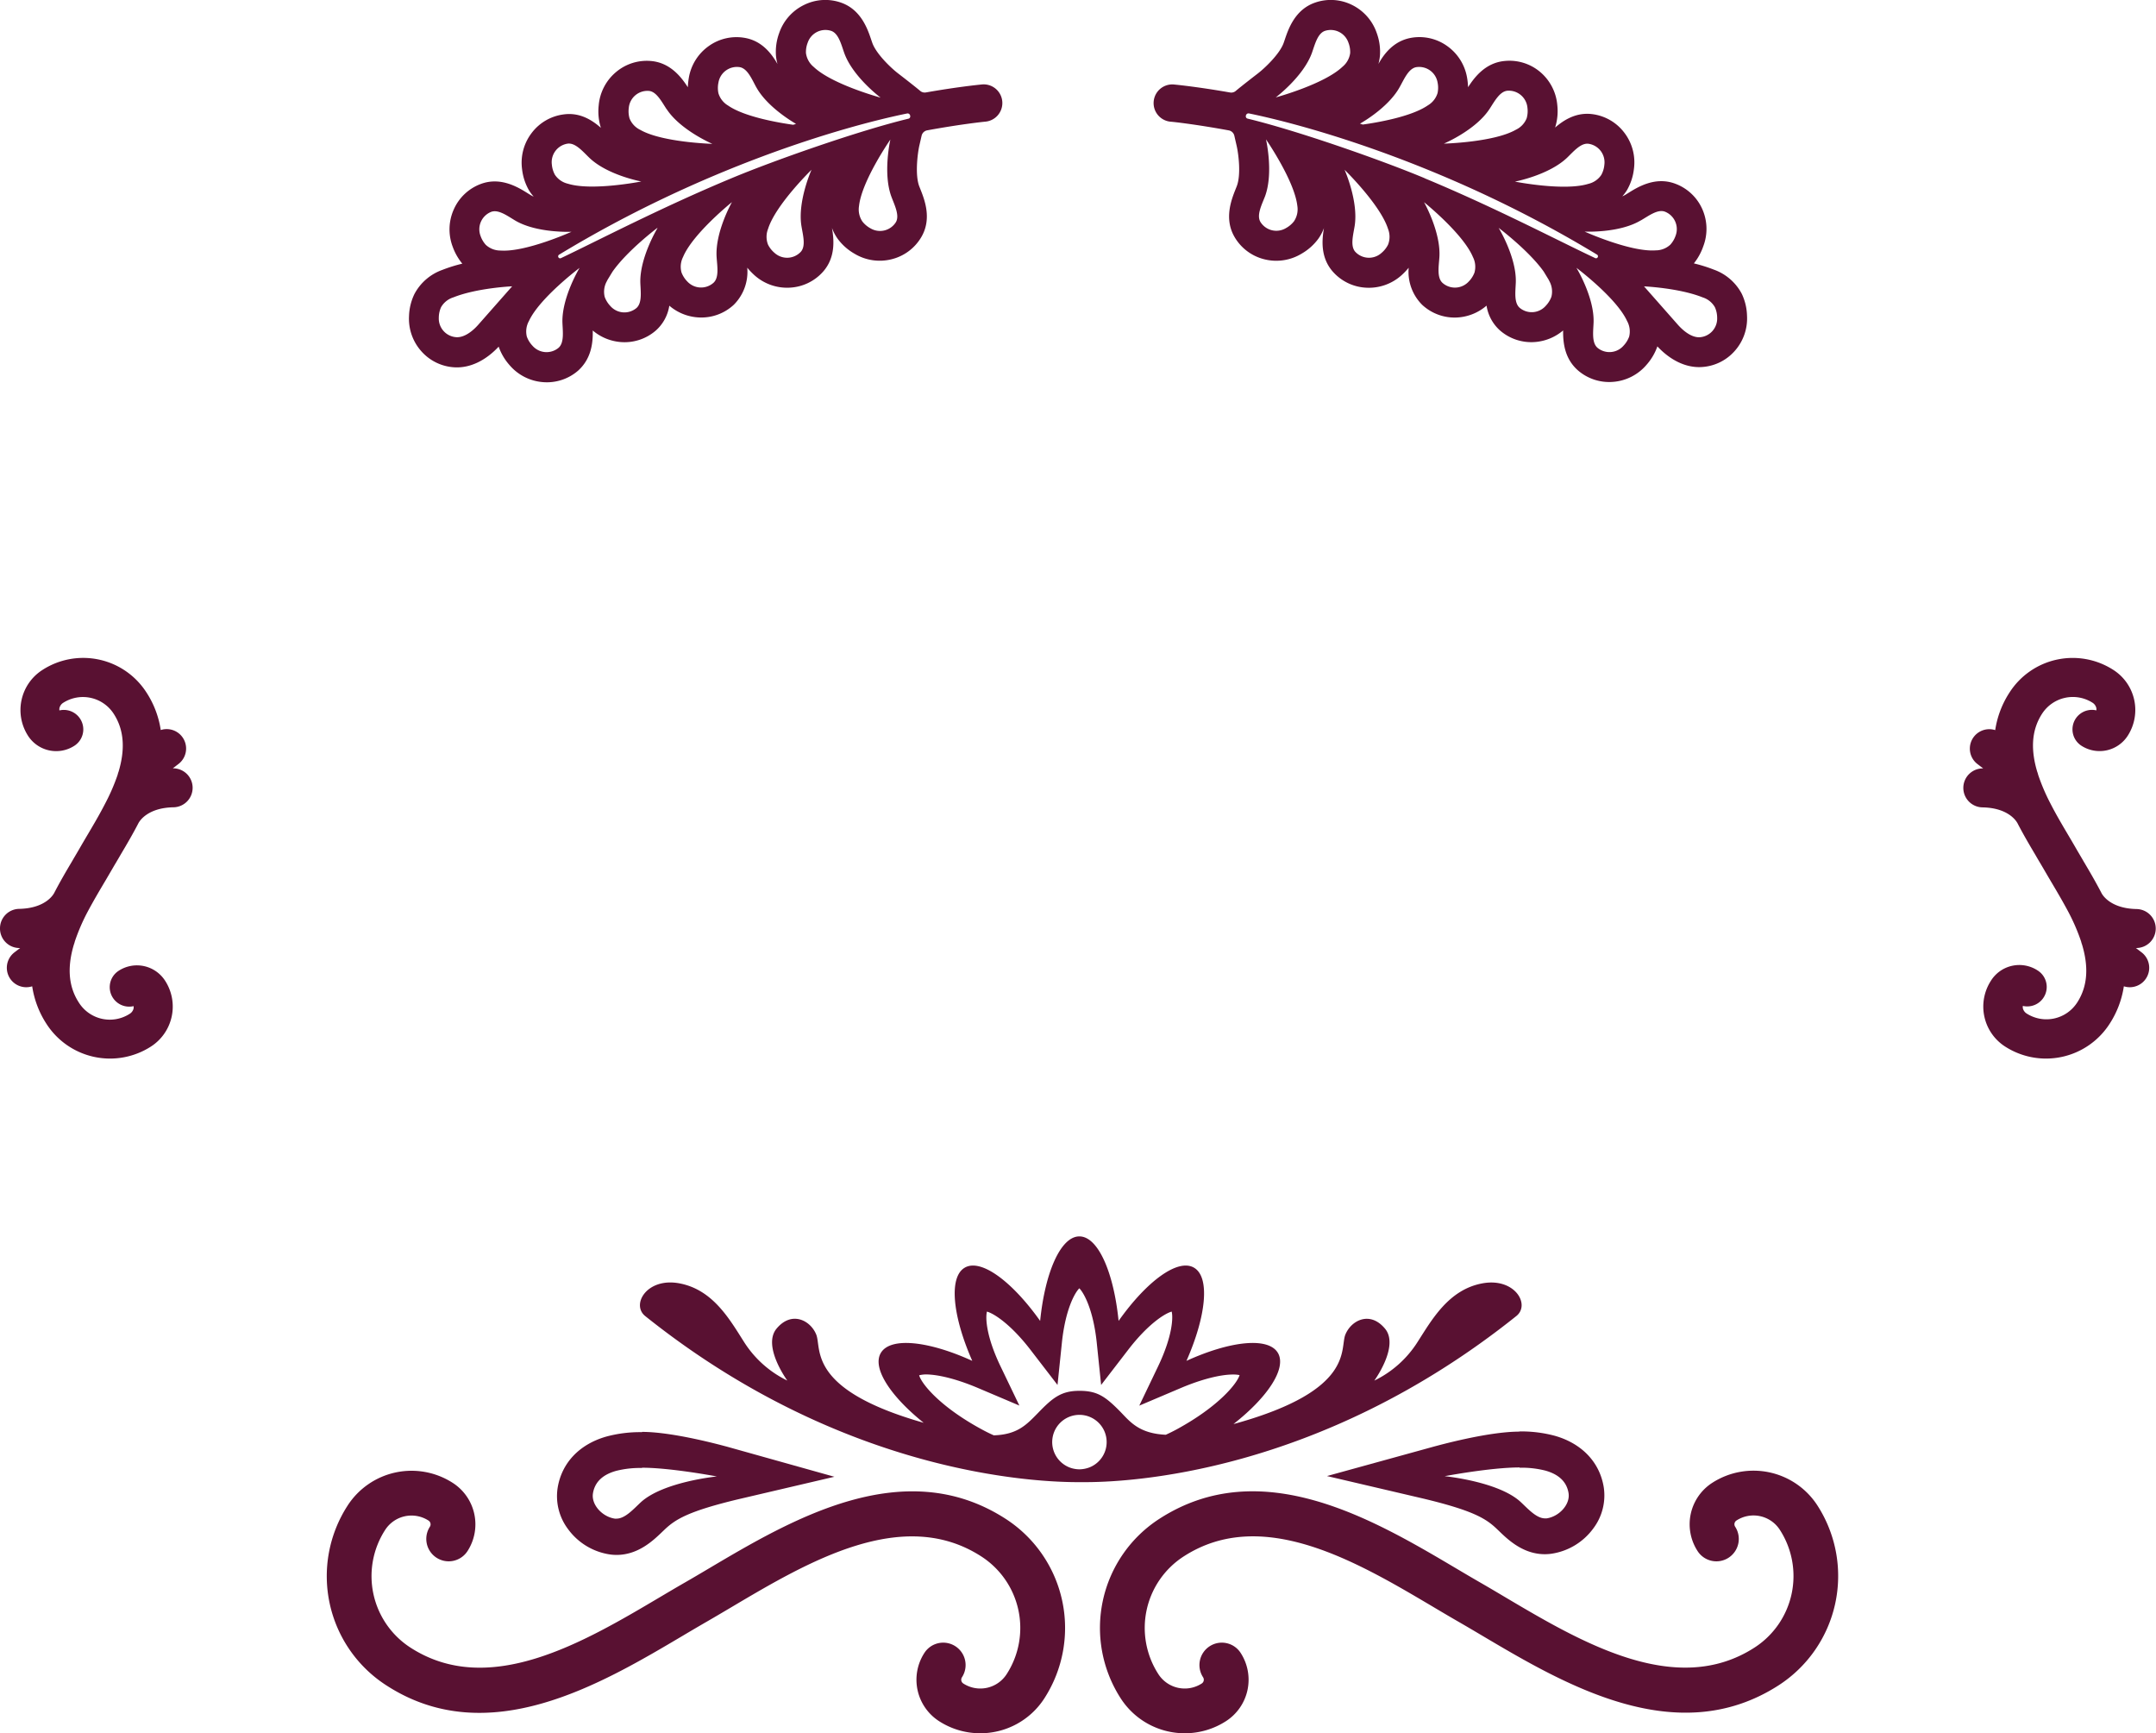 <svg xmlns="http://www.w3.org/2000/svg" viewBox="0 0 481.51 387.02"><defs><style>.cls-1{fill:#591132;}</style></defs><title>Asset 3</title><g id="Layer_2" data-name="Layer 2"><g id="Layer_2-2" data-name="Layer 2"><path class="cls-1" d="M352.39,82.68a10.64,10.64,0,0,0,7.89,2.58,10.9,10.9,0,0,0,7.46-3.82,12.34,12.34,0,0,0,2.41-4.1c2.92,3.12,6.36,4.77,9.74,4.62a10.64,10.64,0,0,0,7.5-3.56,10.9,10.9,0,0,0,2.78-7.91A12.13,12.13,0,0,0,389,65.6a11.36,11.36,0,0,0-6.22-5.39,33.62,33.62,0,0,0-4.48-1.4A12.65,12.65,0,0,0,380.4,55a10.9,10.9,0,0,0-.25-8.38A10.64,10.64,0,0,0,374.09,41c-4.45-1.64-8.36.79-10.45,2.1l-.63.39a6.32,6.32,0,0,1-.69.35,10.22,10.22,0,0,0,1-1.32,12.13,12.13,0,0,0,1.59-4.78,10.9,10.9,0,0,0-2.14-8.11,10.64,10.64,0,0,0-7.19-4.15c-3.63-.45-6.39,1.38-8.27,3a12.16,12.16,0,0,0,.49-5,10.9,10.9,0,0,0-3.86-7.44A10.64,10.64,0,0,0,336,13.62c-4.31.42-6.74,3.69-8.13,5.85a16,16,0,0,0-.22-2.12,10.9,10.9,0,0,0-4.47-7.09,10.64,10.64,0,0,0-8.1-1.8c-3.85.71-6,3.6-7.23,5.82a10.22,10.22,0,0,0,.34-1.86,12.13,12.13,0,0,0-.7-5,10.9,10.9,0,0,0-5.52-6.31A10.64,10.64,0,0,0,293.66.6c-4.48,1.57-5.94,5.93-6.73,8.27l-.24.7c-.9,2.53-4.3,5.71-5.79,6.85,0,0-3.55,2.73-4.92,3.89a1.56,1.56,0,0,1-1.27.34c-7.14-1.25-11.77-1.71-12.39-1.77a4.17,4.17,0,1,0-.78,8.3c.16,0,5.11.51,12.88,1.93a1.57,1.57,0,0,1,1.25,1.19l.53,2.31c.41,1.83,1,6.46,0,9l-.27.68c-.91,2.3-2.6,6.57-.19,10.66a10.64,10.64,0,0,0,6.66,4.95,10.9,10.9,0,0,0,8.29-1.26,12.13,12.13,0,0,0,3.76-3.36,10.21,10.21,0,0,0,1.24-2.37c-.44,2.53-.86,6.55,2,9.77a10.64,10.64,0,0,0,7.49,3.56,10.9,10.9,0,0,0,7.89-2.84,15.69,15.69,0,0,0,1.54-1.62,10.41,10.41,0,0,0,3,8.27,10.64,10.64,0,0,0,7.8,2.84A10.94,10.94,0,0,0,332,68.24a9.31,9.31,0,0,0,3,5.54,10.64,10.64,0,0,0,7.89,2.58,11,11,0,0,0,6.21-2.58C349.07,76.36,349.36,80,352.39,82.68ZM380.27,66.4A4.8,4.8,0,0,1,383,68.6a5.79,5.79,0,0,1,.5,2.31,4.18,4.18,0,0,1-3.91,4.39c-1.72.08-3.52-1.28-4.86-2.79l-7.56-8.57S375,64.29,380.27,66.4Zm-35.51-5.77,1.12,1.84.14.29a4.8,4.8,0,0,1,.47,3.48,5.79,5.79,0,0,1-1.23,2,4.18,4.18,0,0,1-5.86.49c-1.3-1.13-.95-3.61-.87-5.62.21-5.63-3.83-12.23-3.83-12.23S341.43,55.94,344.76,60.63Zm-8.12-40.37a4.18,4.18,0,0,1,4.49,3.79,5.79,5.79,0,0,1-.17,2.35,4.8,4.8,0,0,1-2.4,2.56c-4.91,2.82-16.1,3.11-16.1,3.11s7.12-3,10.21-7.75C333.77,22.65,334.93,20.43,336.64,20.26ZM316.27,15a4.18,4.18,0,0,1,4.79,3.41,5.79,5.79,0,0,1,0,2.36,4.8,4.8,0,0,1-2.18,2.76c-3.7,2.56-11.48,3.86-14.52,4.28l-.63-.2c1.76-1,6.7-4.18,8.89-8.21C313.61,17.64,314.57,15.33,316.27,15ZM293,11.8c.67-1.9,1.27-4.33,2.89-4.9a4.18,4.18,0,0,1,5.26,2.62,5.79,5.79,0,0,1,.39,2.33,4.8,4.8,0,0,1-1.72,3.06c-4.1,3.91-14.9,6.84-14.9,6.84S291.09,17.11,293,11.8Zm57,23.4c1.45-1.4,3.06-3.32,4.77-3.1a4.18,4.18,0,0,1,3.54,4.69,5.79,5.79,0,0,1-.68,2.26,4.8,4.8,0,0,1-2.9,2c-5.41,1.68-16.39-.5-16.39-.5S345.91,39.11,350,35.2Zm16.48,14c1.73-1,3.73-2.54,5.35-1.94a4.18,4.18,0,0,1,2.39,5.37,5.79,5.79,0,0,1-1.18,2,4.8,4.8,0,0,1-3.28,1.27c-5.65.41-15.85-4.19-15.85-4.19S361.61,52.1,366.44,49.21Zm-48.3-9.41c-9.56-4-28.25-10.57-39.53-13.3-.73-.18-.43-1.31.31-1.16,14.54,3,45.66,12.08,77.74,31.54a.44.44,0,0,1-.41.77C348,53.75,334,46.38,318.14,39.79ZM289,49.4a5.79,5.79,0,0,1-1.8,1.53,4.18,4.18,0,0,1-5.71-1.39c-.87-1.48.25-3.72,1-5.61,2-5.27.25-12.81.25-12.81s6.36,9.2,7,14.84A4.8,4.8,0,0,1,289,49.4Zm13.68,6.82c-1.14-1.28-.48-3.7-.15-5.69.92-5.56-2.24-12.62-2.24-12.62s8,7.8,9.71,13.21a4.8,4.8,0,0,1,0,3.51,5.79,5.79,0,0,1-1.47,1.85A4.18,4.18,0,0,1,302.68,56.22Zm19.47,6.93c-1.26-1.17-.83-3.64-.69-5.65.4-5.62-3.42-12.35-3.42-12.35s8.72,7,10.91,12.23a4.8,4.8,0,0,1,.35,3.49,5.79,5.79,0,0,1-1.29,2A4.18,4.18,0,0,1,322.15,63.15Zm34.62,14.5c-1.3-1.13-.95-3.61-.87-5.62.21-5.63-3.83-12.23-3.83-12.23s8.95,6.71,11.31,11.87a4.8,4.8,0,0,1,.47,3.48,5.79,5.79,0,0,1-1.23,2A4.18,4.18,0,0,1,356.77,77.65Z"/><path class="cls-1" d="M132.38,73.79a11,11,0,0,0,6.21,2.58,10.64,10.64,0,0,0,7.89-2.58,9.31,9.31,0,0,0,3-5.54,10.94,10.94,0,0,0,6.61,2.63,10.64,10.64,0,0,0,7.8-2.84,10.41,10.41,0,0,0,3-8.27,15.69,15.69,0,0,0,1.54,1.62,10.9,10.9,0,0,0,7.89,2.84,10.64,10.64,0,0,0,7.49-3.56c2.86-3.22,2.44-7.24,2-9.77a10.21,10.21,0,0,0,1.24,2.37,12.13,12.13,0,0,0,3.76,3.36,10.9,10.9,0,0,0,8.29,1.26,10.64,10.64,0,0,0,6.66-4.95c2.41-4.09.72-8.36-.19-10.66l-.27-.68c-.95-2.51-.4-7.14,0-9l.53-2.31a1.57,1.57,0,0,1,1.25-1.19c7.77-1.42,12.72-1.91,12.88-1.93a4.17,4.17,0,1,0-.78-8.3c-.62.06-5.26.52-12.39,1.77a1.56,1.56,0,0,1-1.27-.34c-1.37-1.16-4.92-3.89-4.92-3.89-1.49-1.13-4.89-4.32-5.79-6.85l-.24-.7c-.79-2.34-2.25-6.7-6.73-8.27a10.64,10.64,0,0,0-8.28.52A10.9,10.9,0,0,0,174,7.43a12.13,12.13,0,0,0-.7,5,10.22,10.22,0,0,0,.34,1.86c-1.27-2.22-3.38-5.12-7.23-5.82a10.64,10.64,0,0,0-8.1,1.8,10.9,10.9,0,0,0-4.47,7.09,16,16,0,0,0-.22,2.12c-1.39-2.15-3.82-5.43-8.13-5.85a10.64,10.64,0,0,0-7.92,2.47,10.9,10.9,0,0,0-3.86,7.44,12.16,12.16,0,0,0,.49,5c-1.88-1.66-4.64-3.49-8.27-3a10.64,10.64,0,0,0-7.19,4.15,10.9,10.9,0,0,0-2.14,8.11,12.13,12.13,0,0,0,1.59,4.78,10.22,10.22,0,0,0,1,1.32,6.32,6.32,0,0,1-.69-.35l-.63-.39c-2.1-1.31-6-3.74-10.45-2.1a10.64,10.64,0,0,0-6.06,5.67,10.9,10.9,0,0,0-.25,8.38,12.65,12.65,0,0,0,2.14,3.76,33.62,33.62,0,0,0-4.48,1.4,11.36,11.36,0,0,0-6.22,5.39,12.13,12.13,0,0,0-1.2,4.89,10.9,10.9,0,0,0,2.78,7.91,10.64,10.64,0,0,0,7.5,3.56c3.38.15,6.82-1.5,9.74-4.62a12.34,12.34,0,0,0,2.41,4.1,10.9,10.9,0,0,0,7.46,3.82,10.64,10.64,0,0,0,7.89-2.58C132.15,80,132.44,76.36,132.38,73.79Zm-18-9.86-7.56,8.57c-1.33,1.51-3.14,2.87-4.86,2.79A4.18,4.18,0,0,1,98,70.91a5.79,5.79,0,0,1,.5-2.31,4.8,4.8,0,0,1,2.74-2.2C106.51,64.29,114.33,63.93,114.33,63.93Zm32.46-13s-4,6.6-3.83,12.23c.08,2,.42,4.49-.87,5.62a4.18,4.18,0,0,1-5.86-.49,5.79,5.79,0,0,1-1.23-2,4.8,4.8,0,0,1,.47-3.48l.14-.29,1.12-1.84C140.09,55.94,146.79,50.9,146.79,50.9Zm2.05-26.56c3.09,4.71,10.21,7.75,10.21,7.75S147.88,31.8,143,29a4.8,4.8,0,0,1-2.4-2.56,5.79,5.79,0,0,1-.17-2.35,4.18,4.18,0,0,1,4.49-3.79C146.59,20.43,147.74,22.65,148.85,24.34Zm20-4.92c2.19,4,7.14,7.19,8.89,8.21l-.63.2c-3-.42-10.82-1.72-14.52-4.28a4.8,4.8,0,0,1-2.18-2.76,5.79,5.79,0,0,1,0-2.36A4.18,4.18,0,0,1,165.25,15C166.94,15.33,167.9,17.64,168.86,19.41Zm27.75,2.34s-10.8-2.93-14.9-6.84A4.8,4.8,0,0,1,180,11.85a5.79,5.79,0,0,1,.39-2.33,4.18,4.18,0,0,1,5.26-2.62c1.62.57,2.22,3,2.89,4.9C190.42,17.11,196.61,21.75,196.61,21.75ZM143.22,40.52s-11,2.18-16.39.5a4.8,4.8,0,0,1-2.9-2,5.79,5.79,0,0,1-.68-2.26,4.18,4.18,0,0,1,3.54-4.69c1.71-.21,3.32,1.7,4.77,3.1C135.6,39.11,143.22,40.52,143.22,40.52ZM127.63,51.75s-10.2,4.6-15.85,4.19a4.8,4.8,0,0,1-3.28-1.27,5.79,5.79,0,0,1-1.18-2,4.18,4.18,0,0,1,2.39-5.37c1.61-.59,3.62.91,5.35,1.94C119.9,52.1,127.63,51.75,127.63,51.75Zm-2.38,5.9a.44.44,0,0,1-.41-.77c32.08-19.46,63.2-28.57,77.74-31.54.74-.15,1,1,.31,1.16-11.28,2.73-30,9.32-39.53,13.3C147.56,46.38,133.47,53.75,125.25,57.65ZM191.85,46c.61-5.64,7-14.84,7-14.84s-1.73,7.54.25,12.81c.71,1.88,1.83,4.13,1,5.61a4.18,4.18,0,0,1-5.71,1.39,5.79,5.79,0,0,1-1.8-1.53A4.8,4.8,0,0,1,191.85,46ZM173,56.48a5.79,5.79,0,0,1-1.47-1.85,4.8,4.8,0,0,1,0-3.51c1.69-5.41,9.71-13.21,9.71-13.21S178.06,45,179,50.53c.33,2,1,4.4-.15,5.69A4.18,4.18,0,0,1,173,56.48ZM153.5,62.85a5.79,5.79,0,0,1-1.29-2,4.8,4.8,0,0,1,.35-3.49c2.19-5.23,10.91-12.23,10.91-12.23s-3.82,6.73-3.42,12.35c.14,2,.57,4.48-.69,5.65A4.18,4.18,0,0,1,153.5,62.85ZM118.89,77.16a5.79,5.79,0,0,1-1.23-2,4.8,4.8,0,0,1,.47-3.48c2.37-5.15,11.31-11.87,11.31-11.87s-4,6.6-3.83,12.23c.08,2,.42,4.49-.87,5.62A4.18,4.18,0,0,1,118.89,77.16Z"/><path class="cls-1" d="M218.91,387a16.92,16.92,0,0,1-9.18-2.7,11,11,0,0,1-3.3-15.21,5,5,0,1,1,8.41,5.41,1,1,0,0,0,.3,1.39,7,7,0,0,0,9.69-2.1,19,19,0,0,0-5.7-26.29c-17.54-11.29-38.71,1.24-55.71,11.31-1.91,1.13-3.75,2.22-5.5,3.23s-3.52,2.05-5.39,3.16C134.17,376.07,109,391,86.31,376.32a29,29,0,0,1-8.7-40.12,17,17,0,0,1,23.51-5.1,11,11,0,0,1,3.3,15.21A5,5,0,1,1,96,340.9a1,1,0,0,0-.3-1.39,7,7,0,0,0-9.69,2.1,19,19,0,0,0,5.7,26.29c17.54,11.29,38.71-1.24,55.71-11.31,1.91-1.13,3.75-2.22,5.51-3.23s3.52-2.05,5.39-3.16c18.35-10.86,43.48-25.74,66.22-11.11a29,29,0,0,1,8.7,40.12A17,17,0,0,1,218.91,387Z"/><path class="cls-1" d="M264.62,387a17,17,0,0,1-14.33-7.8,29,29,0,0,1,8.7-40.12c22.74-14.63,47.87.25,66.22,11.11,1.87,1.11,3.67,2.17,5.39,3.16s3.6,2.1,5.5,3.23c17,10.07,38.17,22.59,55.71,11.31a19,19,0,0,0,5.7-26.3,7,7,0,0,0-9.69-2.1,1,1,0,0,0-.3,1.39,5,5,0,1,1-8.41,5.41,11,11,0,0,1,3.3-15.21,17,17,0,0,1,23.51,5.1,29.06,29.06,0,0,1-8.7,40.12c-22.74,14.63-47.87-.25-66.22-11.11-1.87-1.11-3.67-2.17-5.39-3.16s-3.6-2.1-5.5-3.23c-17-10.07-38.17-22.6-55.71-11.31a19,19,0,0,0-5.7,26.3,7,7,0,0,0,9.69,2.1,1,1,0,0,0,.3-1.39,5,5,0,1,1,8.41-5.41,11,11,0,0,1-3.3,15.21A16.92,16.92,0,0,1,264.62,387Z"/><path class="cls-1" d="M339.38,327.71a21.57,21.57,0,0,1,5.78.65c3.55,1,4.82,3,5.15,5,.42,2.58-2.13,5.26-4.89,5.66l-.36,0c-1.91,0-3.76-2.09-5.42-3.64-4.94-4.6-17-5.78-17-5.78s10.26-1.95,16.71-1.95m0-8c-7.23,0-18.59,3.22-18.93,3.29l-24.06,6.63,21.38,5c11.19,2.67,14.06,4.47,16.41,6.67l.64.61c2,1.93,5.37,5.17,10.23,5.17a10.6,10.6,0,0,0,1.5-.11,14.14,14.14,0,0,0,9.31-5.63,12.22,12.22,0,0,0,2.34-9.23c-.9-5.54-4.85-9.71-10.82-11.44a28.79,28.79,0,0,0-8-1Z"/><path class="cls-1" d="M143.39,327.71c6.45,0,16.71,1.95,16.71,1.95s-12,1.18-17,5.78c-1.66,1.55-3.51,3.64-5.42,3.64l-.36,0c-2.76-.4-5.31-3.07-4.89-5.66.33-2,1.59-4,5.15-5a21.57,21.57,0,0,1,5.78-.65m0-8a28.79,28.79,0,0,0-8,1c-6,1.73-9.92,5.9-10.82,11.44a12.22,12.22,0,0,0,2.34,9.23,14.14,14.14,0,0,0,9.31,5.63,10.6,10.6,0,0,0,1.5.11c4.86,0,8.22-3.24,10.23-5.17l.64-.61c2.36-2.19,5.23-4,16.41-6.67l21.38-5L162.32,323c-.34-.07-11.7-3.29-18.93-3.29Z"/><path class="cls-1" d="M331.1,286.54c-7.57,1.38-11.32,8.14-14.51,13.1a23.68,23.68,0,0,1-9.66,8.62s5.63-7.69,2.4-11.59c-3.36-4.05-7.56-1.88-8.86,1.31s2.17,12.35-24.31,19.8l-.68.18c7.65-6,11.88-12.41,9.95-15.83-2.08-3.67-10.63-2.76-20.45,1.72,4.41-10,5.3-18.68,1.69-20.8s-10.56,3-16.85,11.88c-1.09-10.89-4.6-18.87-8.76-18.87s-7.67,8-8.76,18.87c-6.3-8.87-13.25-14-16.85-11.88s-2.71,10.81,1.69,20.8c-9.82-4.48-18.36-5.39-20.45-1.72-1.91,3.36,2.17,9.6,9.6,15.55-26.13-7.43-22.71-16.53-24-19.71s-5.5-5.36-8.86-1.31c-3.23,3.9,2.4,11.59,2.4,11.59a23.68,23.68,0,0,1-9.66-8.62c-3.19-5-6.94-11.72-14.51-13.1-7.2-1.31-10.75,4.76-7.56,7.32,44.09,35.26,87,37.18,97.46,37.08,10.35.1,53-1.82,97.08-37.08C341.86,291.3,338.3,285.23,331.1,286.54ZM239.2,327.77a6.08,6.08,0,1,1,4.16-.15,6.69,6.69,0,0,1-2.28.45A6.55,6.55,0,0,1,239.2,327.77Zm-32.49-20.89c2.87,0,7.07,1.08,11.52,2.95l9.43,4L223.42,305c-3.18-6.64-3.36-10.79-3-12.15,1.51.41,5.26,2.75,9.71,8.52l6.05,7.86,1-9.65c.79-7.24,2.85-10.92,3.87-11.93,1,1,3.08,4.69,3.87,11.93l1,9.65,6.05-7.86c4.44-5.77,8.19-8.11,9.71-8.52.34,1.36.16,5.51-3,12.15l-4.24,8.85,9.43-4c4.45-1.87,8.65-2.95,11.52-2.95a6.81,6.81,0,0,1,1.45.13c-.55,1.88-4.67,7-14,12.09-.76.41-1.59.83-2.48,1.23-6.05-.28-8-2.95-10.23-5.23-3.33-3.38-5.13-4.58-9.07-4.58-4.12,0-6,1.6-9.29,5-2.53,2.58-4.54,4.77-9.82,4.94-1-.44-1.86-.88-2.67-1.32-9.37-5.07-13.49-10.21-14-12.09A6.81,6.81,0,0,1,206.71,306.88Z"/><path class="cls-1" d="M22.1,147.27a16.76,16.76,0,0,1,10.62,7.36A21.08,21.08,0,0,1,35.9,163a4.34,4.34,0,0,1,4,7.55l-1.31,1h0a4.35,4.35,0,0,1,4.43,4.27s0,.05,0,.08a4.35,4.35,0,0,1-4.27,4.35c-5.82.1-7.59,3.12-7.78,3.46l.05-.11h0c-1.37,2.66-2.83,5.13-4.14,7.34-.57,1-1.12,1.9-1.64,2.79s-1.1,1.89-1.69,2.89c-1.32,2.22-2.72,4.59-4,7l-.06.11a44.49,44.49,0,0,0-2.78,6.48,5.32,5.32,0,0,1-.21.69c-1.35,4.51-1.45,9,1.09,12.92A8.18,8.18,0,0,0,29,226.34a1.91,1.91,0,0,0,.84-1.2,2.13,2.13,0,0,0,0-.49,4.35,4.35,0,0,1-3.33-7.9A7.48,7.48,0,0,1,36.89,219a10.61,10.61,0,0,1-3.18,14.67,16.88,16.88,0,0,1-23.33-5.06,21.07,21.07,0,0,1-3.19-8.39,4.34,4.34,0,0,1-4-7.55l1.31-1h0A4.35,4.35,0,0,1,0,207.36s0-.05,0-.08a4.35,4.35,0,0,1,4.27-4.35c5.82-.11,7.59-3.12,7.78-3.46l-.05.11h0c1.37-2.66,2.83-5.14,4.14-7.35.57-1,1.12-1.9,1.63-2.79s1.1-1.89,1.69-2.89c1.29-2.18,2.67-4.51,3.9-6.89l.13-.25A44.49,44.49,0,0,0,26.27,173a5.33,5.33,0,0,1,.22-.72c1.34-4.51,1.44-9-1.09-12.9a8.18,8.18,0,0,0-11.3-2.45,1.9,1.9,0,0,0-.83,1.2,1.81,1.81,0,0,0,0,.49,4.35,4.35,0,0,1,3.33,7.9,7.48,7.48,0,0,1-10.34-2.24,10.62,10.62,0,0,1,3.18-14.67A16.77,16.77,0,0,1,22.1,147.27Z"/><path class="cls-1" d="M459.41,147.27a16.76,16.76,0,0,0-10.62,7.36,21.08,21.08,0,0,0-3.19,8.39,4.34,4.34,0,0,0-4,7.55l1.31,1h0a4.35,4.35,0,0,0-4.43,4.27s0,.05,0,.08a4.35,4.35,0,0,0,4.27,4.35c5.82.1,7.59,3.12,7.78,3.46l-.05-.11h0c1.37,2.66,2.83,5.13,4.14,7.34.57,1,1.12,1.9,1.64,2.79s1.1,1.89,1.69,2.89c1.32,2.22,2.72,4.59,4,7l.06.11a44.49,44.49,0,0,1,2.78,6.48,5.32,5.32,0,0,0,.21.69c1.35,4.51,1.45,9-1.09,12.92a8.18,8.18,0,0,1-11.3,2.45,1.91,1.91,0,0,1-.84-1.2,2.13,2.13,0,0,1,0-.49,4.35,4.35,0,0,0,3.33-7.9A7.48,7.48,0,0,0,444.63,219a10.61,10.61,0,0,0,3.18,14.67,16.88,16.88,0,0,0,23.33-5.06,21.07,21.07,0,0,0,3.19-8.39,4.34,4.34,0,0,0,4-7.55l-1.31-1h0a4.35,4.35,0,0,0,4.43-4.27s0-.05,0-.08a4.35,4.35,0,0,0-4.27-4.35c-5.82-.11-7.59-3.12-7.78-3.46l.05.11h0c-1.37-2.66-2.83-5.14-4.14-7.35-.57-1-1.12-1.9-1.63-2.79s-1.1-1.89-1.69-2.89c-1.29-2.18-2.67-4.51-3.9-6.89l-.13-.25a44.49,44.49,0,0,1-2.77-6.46,5.33,5.33,0,0,0-.22-.72c-1.34-4.51-1.44-9,1.09-12.9a8.18,8.18,0,0,1,11.3-2.45,1.9,1.9,0,0,1,.83,1.2,1.81,1.81,0,0,1,0,.49,4.35,4.35,0,0,0-3.33,7.9,7.48,7.48,0,0,0,10.34-2.24,10.62,10.62,0,0,0-3.18-14.67A16.77,16.77,0,0,0,459.41,147.27Z"/></g></g></svg>